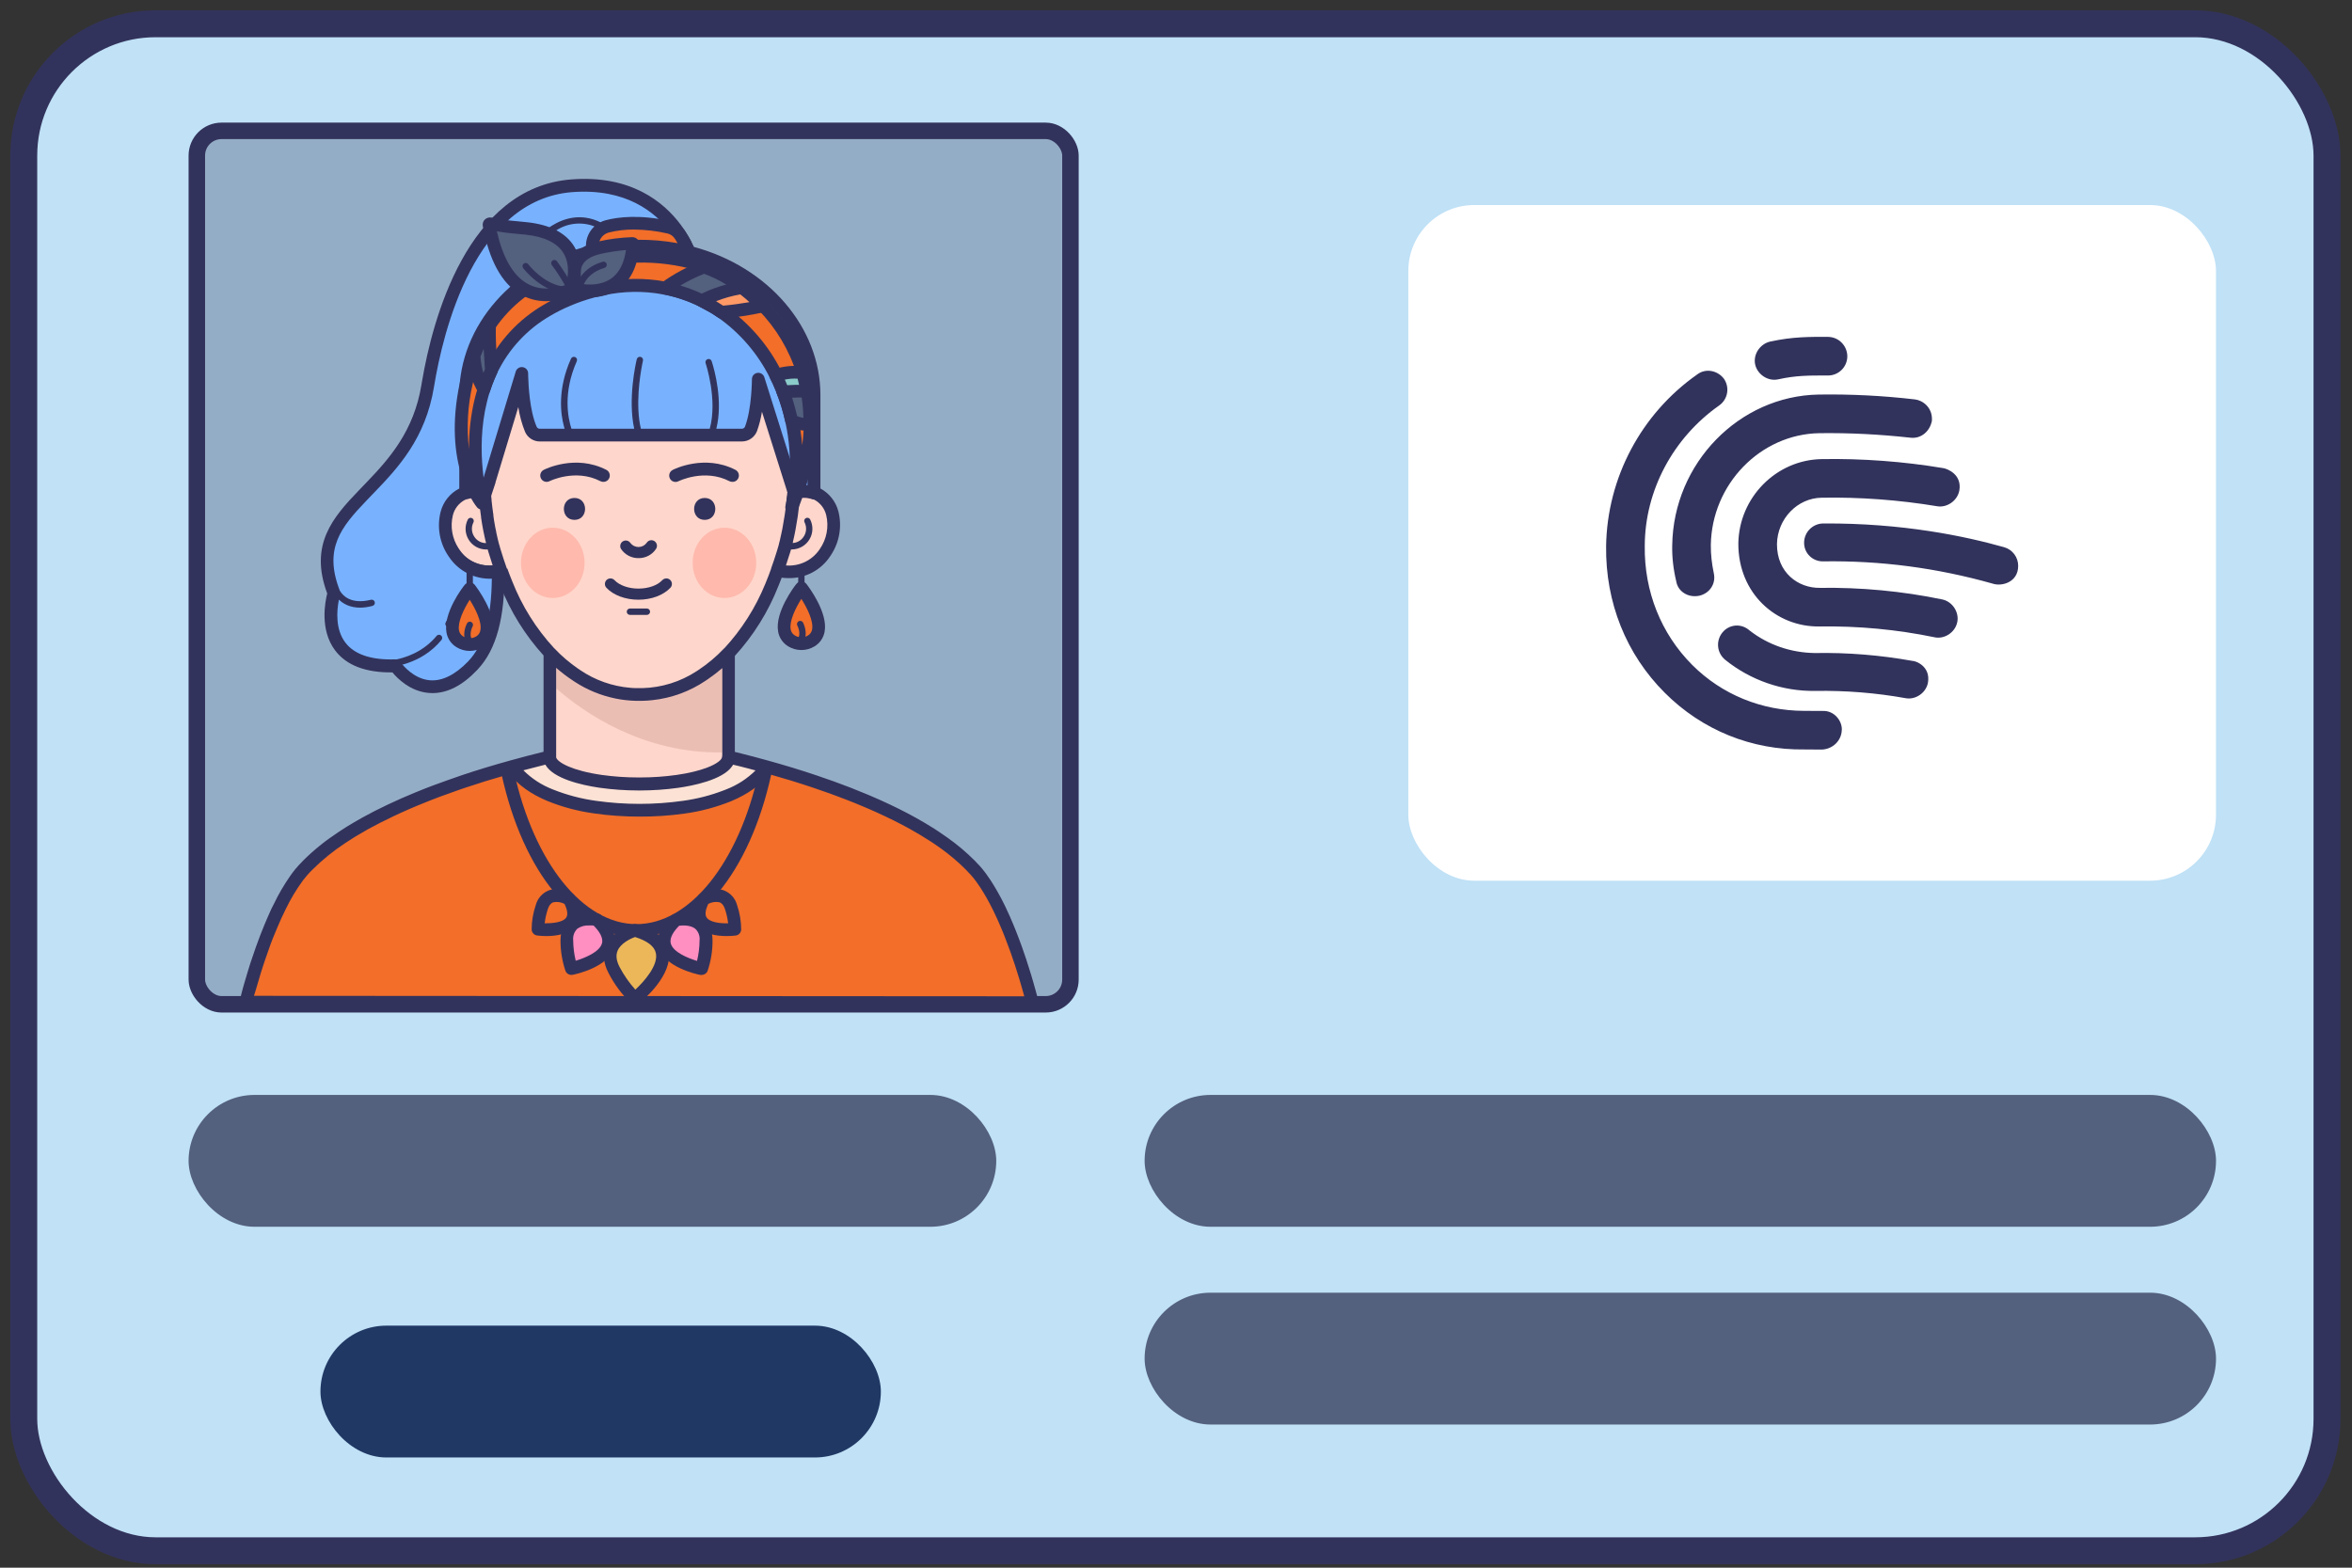<svg width="99" height="66" viewBox="0 0 99 66" fill="none" xmlns="http://www.w3.org/2000/svg">
<rect x="0" y="0" width="99" height="66" fill="#333333" stroke="none"/>
<rect x="1" y="1" width="96.948" height="64.288" rx="5.55" fill="#C0E1F6" stroke="#32335C" stroke-width="1.134"/>
<rect x="7.938" y="46.097" width="33.996" height="5.55" rx="2.775" fill="#53607E"/>
<rect x="13.488" y="55.81" width="23.589" height="5.55" rx="2.775" fill="#203864"/>
<rect x="48.179" y="46.097" width="45.097" height="5.55" rx="2.775" fill="#53607E"/>
<rect x="48.179" y="54.423" width="45.097" height="5.55" rx="2.775" fill="#53607E"/>
<rect x="59.279" y="8.632" width="33.996" height="28.446" rx="2.775" fill="white"/>
<g clip-path="url(#clip0_4_905)">
<path d="M75.938 22.851C75.938 23.3 76.302 23.634 76.721 23.634C79.168 23.596 81.528 23.909 83.886 24.574C84.248 24.694 84.949 24.528 84.949 23.82C84.949 23.465 84.716 23.139 84.356 23.037C82.735 22.58 80.108 22.017 76.751 22.038C76.304 22.038 75.938 22.401 75.938 22.851ZM73.17 22.882C73.163 24.986 74.763 26.405 76.595 26.375C78.217 26.349 79.843 26.502 81.423 26.828C81.833 26.921 82.291 26.637 82.384 26.197C82.473 25.787 82.193 25.329 81.753 25.236C80.055 24.884 78.311 24.724 76.6 24.749C75.687 24.762 74.79 24.105 74.796 22.906C74.813 21.843 75.656 20.966 76.677 20.954C78.272 20.924 79.937 21.047 81.538 21.313C81.948 21.385 82.397 21.085 82.474 20.64C82.584 19.967 81.961 19.734 81.8 19.709C80.137 19.429 78.376 19.298 76.682 19.328C74.756 19.359 73.197 20.951 73.17 22.882ZM72.499 26.629C72.215 26.981 72.266 27.489 72.615 27.777C73.682 28.639 75.034 29.109 76.409 29.088C77.683 29.067 78.962 29.169 80.207 29.393C80.616 29.474 81.07 29.181 81.151 28.741C81.269 28.059 80.647 27.822 80.495 27.823C79.144 27.581 77.763 27.467 76.382 27.493C75.372 27.476 74.424 27.15 73.644 26.544C73.292 26.229 72.784 26.28 72.499 26.629ZM70.387 22.953C70.374 23.444 70.434 23.969 70.556 24.474C70.627 24.91 71.068 25.181 71.534 25.079C71.97 24.974 72.237 24.568 72.136 24.128C72.052 23.722 72.008 23.339 72.012 22.943C72.05 20.39 74.095 18.281 76.572 18.237C77.854 18.22 79.116 18.284 80.42 18.428C80.864 18.479 81.236 18.157 81.318 17.712C81.355 17.145 80.916 16.849 80.602 16.815C79.256 16.658 77.9 16.59 76.547 16.611C73.204 16.669 70.438 19.498 70.387 22.953ZM74.502 14.382C74.092 14.479 73.782 14.908 73.879 15.352C73.976 15.762 74.412 16.067 74.849 15.97C75.577 15.809 76.119 15.805 76.936 15.809C77.385 15.814 77.753 15.454 77.757 15.005C77.757 14.56 77.398 14.188 76.949 14.183C76.202 14.179 75.457 14.172 74.502 14.382ZM71.429 15.771C69.079 17.423 67.645 20.121 67.604 22.997C67.575 25.36 68.446 27.543 70.076 29.169C71.647 30.74 73.735 31.586 75.957 31.552L76.685 31.557C77.137 31.54 77.51 31.188 77.523 30.739C77.527 30.731 77.527 30.722 77.527 30.714C77.527 30.304 77.175 29.914 76.735 29.931L75.935 29.927C74.156 29.922 72.483 29.249 71.226 27.991C69.913 26.674 69.206 24.895 69.231 22.987C69.235 20.637 70.438 18.424 72.361 17.072C72.729 16.814 72.818 16.31 72.56 15.941C72.3 15.602 71.798 15.483 71.429 15.771Z" fill="#32335C"/>
</g>
<rect x="8.285" y="5.509" width="36.772" height="36.772" rx="1.041" fill="#53607E" fill-opacity="0.4" stroke="#32335C" stroke-width="0.694"/>
<path fill-rule="evenodd" clip-rule="evenodd" d="M33.418 20.735L33.418 20.732C33.506 19.752 33.643 16.925 32.497 15.061C31.108 12.812 28.832 12.154 26.907 12.186C24.979 12.154 22.703 12.812 21.314 15.061C20.17 16.917 20.306 19.748 20.396 20.724V20.731C20.074 20.624 19.724 20.645 19.418 20.791C18.717 21.124 18.412 22.237 19.081 23.255C19.587 24.029 20.443 24.167 21.095 24.018C21.119 24.081 21.143 24.144 21.167 24.207C21.187 24.26 21.207 24.313 21.227 24.365L21.31 24.572C21.731 25.648 22.352 26.636 23.139 27.482C23.478 27.841 23.857 28.159 24.27 28.431C25.009 28.932 25.877 29.211 26.77 29.234H27.038C27.931 29.211 28.799 28.932 29.539 28.431C29.851 28.225 30.144 27.993 30.415 27.736C30.144 27.995 29.85 28.229 29.537 28.436C28.798 28.938 27.93 29.216 27.037 29.239H26.769C25.876 29.216 25.008 28.937 24.268 28.436C23.856 28.165 23.477 27.846 23.137 27.488V31.921C23.206 32.353 24.072 32.722 25.297 32.895C25.813 32.966 26.333 33.002 26.853 33.003H26.947C27.468 33.002 27.988 32.966 28.503 32.895C29.735 32.717 30.604 32.349 30.664 31.914V27.488L30.671 27.481C31.457 26.635 32.078 25.648 32.498 24.572L32.581 24.365C32.628 24.251 32.671 24.133 32.714 24.017C33.367 24.168 34.225 24.031 34.733 23.255C35.397 22.237 35.097 21.124 34.393 20.795C34.088 20.65 33.739 20.628 33.418 20.735ZM20.825 23.186C20.852 23.278 20.88 23.37 20.908 23.461C20.878 23.372 20.849 23.284 20.82 23.194C20.799 23.123 20.773 23.035 20.757 22.974L20.757 22.974L20.757 22.974C20.741 22.914 20.72 22.834 20.709 22.788C20.705 22.77 20.701 22.755 20.698 22.739L20.698 22.739C20.692 22.715 20.687 22.691 20.678 22.655C20.671 22.625 20.665 22.593 20.658 22.562C20.652 22.531 20.645 22.5 20.638 22.47C20.623 22.41 20.611 22.349 20.599 22.287L20.591 22.245C20.576 22.165 20.562 22.083 20.548 22C20.538 21.942 20.528 21.883 20.52 21.824C20.519 21.817 20.517 21.81 20.516 21.803L20.516 21.803C20.51 21.776 20.504 21.748 20.504 21.722C20.492 21.638 20.48 21.552 20.47 21.465C20.457 21.37 20.446 21.277 20.437 21.188C20.429 21.151 20.425 21.113 20.425 21.076C20.425 21.076 20.435 21.05 20.425 21.03C20.42 21.019 20.42 21.002 20.42 20.985C20.419 20.971 20.419 20.959 20.416 20.951C20.412 20.941 20.412 20.94 20.411 20.93C20.411 20.924 20.411 20.915 20.409 20.899L20.409 20.892L20.408 20.887C20.408 20.888 20.409 20.89 20.409 20.891C20.412 20.899 20.412 20.904 20.412 20.91C20.411 20.917 20.411 20.926 20.416 20.943C20.421 20.961 20.421 20.974 20.422 20.987C20.422 20.998 20.422 21.009 20.425 21.022C20.432 21.052 20.432 21.068 20.432 21.068C20.433 21.083 20.435 21.098 20.437 21.113C20.44 21.135 20.443 21.158 20.443 21.18C20.451 21.267 20.462 21.356 20.473 21.438L20.475 21.457C20.485 21.544 20.498 21.63 20.51 21.714C20.512 21.726 20.513 21.737 20.515 21.749C20.518 21.771 20.521 21.794 20.526 21.816C20.534 21.875 20.543 21.934 20.554 21.992C20.567 22.075 20.582 22.157 20.597 22.237L20.605 22.279C20.611 22.31 20.617 22.34 20.624 22.37C20.631 22.4 20.637 22.43 20.643 22.462C20.65 22.498 20.659 22.538 20.668 22.574C20.674 22.601 20.68 22.626 20.684 22.646C20.693 22.693 20.704 22.738 20.714 22.78L20.723 22.813C20.735 22.861 20.746 22.905 20.762 22.966C20.783 23.041 20.804 23.115 20.825 23.186ZM20.401 20.815C20.401 20.824 20.402 20.832 20.402 20.839C20.4 20.818 20.398 20.795 20.397 20.772C20.398 20.786 20.4 20.801 20.401 20.815Z" fill="#FFD6CB"/>
<g style="mix-blend-mode:multiply" opacity="0.15">
<path fill-rule="evenodd" clip-rule="evenodd" d="M30.396 27.757V31.677C27.062 31.729 24.592 30.012 23.413 28.986V27.754C23.678 28.007 23.966 28.236 24.273 28.436C25.013 28.937 25.881 29.216 26.774 29.239H27.042C27.935 29.216 28.803 28.937 29.543 28.436C29.847 28.236 30.133 28.008 30.396 27.757Z" fill="#7C3830"/>
</g>
<path d="M10.354 42.191C10.38 42.088 10.394 42.032 10.421 41.932L10.421 41.932C10.439 41.862 10.457 41.793 10.475 41.725C10.55 41.458 10.626 41.19 10.704 40.945L10.732 40.857C10.752 40.793 10.771 40.73 10.791 40.668C10.812 40.601 10.834 40.534 10.855 40.473C10.914 40.296 10.973 40.125 11.032 39.96C11.165 39.591 11.298 39.251 11.433 38.941C11.466 38.862 11.5 38.784 11.533 38.709L11.553 38.665C11.626 38.499 11.699 38.344 11.773 38.197C11.982 37.758 12.23 37.34 12.514 36.946C12.518 36.94 12.522 36.935 12.526 36.93L12.526 36.93C12.53 36.924 12.535 36.918 12.538 36.912C12.612 36.816 12.683 36.729 12.751 36.654L12.759 36.645C12.807 36.591 12.858 36.538 12.909 36.486L12.96 36.433C13.391 35.999 13.866 35.611 14.377 35.273L14.532 35.17C14.61 35.118 14.691 35.068 14.773 35.018C14.971 34.895 15.174 34.776 15.384 34.659C15.731 34.466 16.089 34.284 16.455 34.112C16.896 33.903 17.346 33.71 17.793 33.528L18.096 33.408C18.183 33.373 18.272 33.34 18.364 33.308C18.755 33.159 19.143 33.023 19.521 32.895C20.255 32.649 20.949 32.443 21.562 32.273C22.196 32.098 22.739 31.962 23.14 31.865C23.138 31.884 23.138 31.903 23.14 31.921C23.208 32.354 24.076 32.724 25.299 32.895C25.815 32.967 26.335 33.003 26.855 33.004H26.949C27.47 33.003 27.989 32.967 28.505 32.895C29.738 32.722 30.606 32.35 30.666 31.915C30.667 31.898 30.667 31.882 30.666 31.865C31.067 31.963 31.616 32.099 32.254 32.276C32.864 32.445 33.555 32.651 34.284 32.895C34.747 33.051 35.221 33.221 35.704 33.408C35.949 33.503 36.194 33.602 36.438 33.706L36.718 33.825L36.943 33.925C37.447 34.152 37.944 34.395 38.415 34.659C38.709 34.822 38.995 34.992 39.268 35.17L39.345 35.221C39.478 35.307 39.612 35.395 39.73 35.489C40.126 35.769 40.497 36.082 40.839 36.425C40.911 36.498 40.981 36.571 41.048 36.646C41.13 36.736 41.206 36.831 41.278 36.93V36.938C41.34 37.021 41.404 37.112 41.467 37.205C41.671 37.52 41.856 37.847 42.021 38.185C42.1 38.345 42.179 38.515 42.26 38.697C42.311 38.812 42.362 38.931 42.413 39.055C42.448 39.137 42.481 39.222 42.516 39.309L42.528 39.34C42.604 39.532 42.68 39.735 42.757 39.948C42.816 40.113 42.874 40.284 42.933 40.461C43.001 40.669 43.069 40.885 43.138 41.108L43.168 41.209L43.168 41.209C43.187 41.271 43.205 41.334 43.224 41.398L43.232 41.426C43.258 41.516 43.287 41.617 43.313 41.713C43.36 41.879 43.363 42.016 43.404 42.191H10.354Z" fill="#F26E29"/>
<g style="mix-blend-mode:soft-light" opacity="0.8">
<path d="M32.261 32.275C31.931 32.781 31.378 33.183 30.669 33.48C30.062 33.724 29.428 33.893 28.78 33.981C27.54 34.156 26.282 34.156 25.043 33.981C24.391 33.892 23.753 33.722 23.142 33.476C22.437 33.179 21.889 32.777 21.56 32.271C22.194 32.096 22.737 31.96 23.137 31.863C23.135 31.882 23.135 31.901 23.137 31.919C23.205 32.352 24.074 32.722 25.297 32.894C25.812 32.965 26.332 33.001 26.853 33.002H26.947C27.467 33.001 27.987 32.965 28.503 32.894C29.735 32.72 30.603 32.348 30.664 31.913C30.665 31.896 30.665 31.88 30.664 31.863C31.076 31.962 31.623 32.099 32.261 32.275Z" fill="white"/>
</g>
<path fill-rule="evenodd" clip-rule="evenodd" d="M27.052 11.925L26.917 11.926C25.445 11.899 22.735 12.259 21.11 14.927C20.077 16.605 20.043 18.988 20.12 20.294L20.126 20.397C19.846 20.371 19.561 20.42 19.302 20.543C18.91 20.743 18.624 21.103 18.516 21.529C18.353 22.174 18.477 22.857 18.856 23.403L18.882 23.442C19.271 24.016 19.925 24.354 20.62 24.339C20.722 24.337 20.823 24.328 20.924 24.312C20.943 24.364 20.963 24.417 20.983 24.469L21.066 24.678C21.488 25.749 22.1 26.735 22.872 27.587L22.879 27.595L22.879 31.65C22.417 31.763 21.95 31.886 21.478 32.016C20.749 32.218 20.077 32.422 19.424 32.642C19 32.789 18.617 32.923 18.259 33.057C18.229 33.067 18.2 33.078 18.172 33.089L17.889 33.198C17.821 33.225 17.753 33.252 17.685 33.28L17.489 33.359C17.097 33.519 16.708 33.69 16.329 33.87C15.944 34.052 15.577 34.238 15.243 34.425C15.013 34.554 14.809 34.673 14.623 34.788L14.56 34.827C14.497 34.866 14.435 34.905 14.377 34.945C14.322 34.979 14.267 35.016 14.218 35.05C13.693 35.394 13.204 35.789 12.759 36.232C12.718 36.279 12.677 36.321 12.638 36.36C12.608 36.391 12.579 36.42 12.552 36.45L12.543 36.462C12.473 36.537 12.398 36.628 12.315 36.737C12.31 36.743 12.306 36.749 12.302 36.756L12.289 36.774L12.216 36.876C11.953 37.252 11.721 37.65 11.523 38.065C11.458 38.184 11.405 38.298 11.356 38.41L11.298 38.543L11.244 38.665C11.221 38.717 11.199 38.77 11.177 38.824L11.132 38.929C11.013 39.214 10.894 39.526 10.775 39.858C10.716 40.024 10.656 40.198 10.597 40.376L10.575 40.442L10.53 40.576L10.412 40.959C10.368 41.1 10.324 41.25 10.28 41.404L10.213 41.64C10.192 41.723 10.17 41.808 10.148 41.893L10.148 41.893C10.125 41.981 10.102 42.069 10.079 42.157L10.043 42.29C10.032 42.335 10.032 42.413 10.021 42.459H43.806L43.702 42.104C43.702 42.104 43.619 41.791 43.576 41.642C43.555 41.562 43.532 41.482 43.509 41.405L43.486 41.323L43.399 41.03C43.365 40.925 43.333 40.821 43.301 40.719L43.301 40.719L43.301 40.719C43.265 40.602 43.229 40.488 43.192 40.376C43.133 40.198 43.073 40.024 43.014 39.858C42.935 39.642 42.858 39.432 42.781 39.241L42.769 39.208C42.734 39.119 42.7 39.034 42.665 38.952C42.614 38.826 42.562 38.706 42.51 38.588C42.443 38.441 42.382 38.308 42.324 38.185L42.266 38.065C42.096 37.719 41.906 37.384 41.697 37.06C41.67 37.022 41.644 36.983 41.617 36.944L41.617 36.944L41.617 36.943L41.616 36.943L41.616 36.943C41.579 36.888 41.541 36.832 41.498 36.774L41.487 36.76C41.4 36.642 41.317 36.541 41.246 36.463C41.176 36.386 41.102 36.307 41.028 36.233C40.675 35.879 40.292 35.556 39.884 35.267C39.751 35.171 39.618 35.08 39.494 34.999C39.466 34.981 39.438 34.961 39.413 34.946L39.324 34.888C39.083 34.734 38.827 34.582 38.542 34.424C38.089 34.172 37.6 33.929 37.046 33.68L36.818 33.58L36.747 33.549L36.538 33.459C36.298 33.358 36.056 33.26 35.795 33.158C35.342 32.982 34.873 32.813 34.364 32.642C33.705 32.42 33.017 32.211 32.32 32.018C31.903 31.902 31.529 31.805 31.219 31.727L30.931 31.655L30.932 27.613C31.716 26.754 32.337 25.758 32.763 24.675L32.848 24.464C32.866 24.416 32.884 24.369 32.902 24.321C32.998 24.333 33.095 24.339 33.191 24.339C33.899 24.354 34.564 24.002 34.95 23.409L34.981 23.362C35.334 22.824 35.447 22.162 35.291 21.536C35.182 21.109 34.895 20.75 34.503 20.55C34.256 20.432 33.984 20.382 33.716 20.401C33.8 19.12 33.791 16.648 32.731 14.929C31.132 12.339 28.538 11.924 27.052 11.925ZM21.275 32.639L21.455 32.588C21.81 33.047 22.341 33.427 23.037 33.72C23.67 33.977 24.333 34.153 25.009 34.245C25.641 34.336 26.279 34.38 26.917 34.379C27.553 34.382 28.189 34.34 28.819 34.251C29.488 34.159 30.144 33.985 30.771 33.732C31.475 33.438 32.012 33.053 32.369 32.59C32.997 32.767 33.616 32.957 34.211 33.157C34.713 33.325 35.173 33.491 35.619 33.665C35.874 33.764 36.112 33.861 36.348 33.961L36.625 34.079L36.844 34.176C37.384 34.419 37.86 34.656 38.3 34.9C38.606 35.072 38.882 35.236 39.142 35.405L39.289 35.501C39.388 35.566 39.488 35.636 39.59 35.71C39.972 35.982 40.33 36.286 40.66 36.618L40.661 36.619L40.661 36.619L40.661 36.619C40.728 36.687 40.796 36.757 40.861 36.831C40.937 36.914 41.007 37.001 41.073 37.092L41.085 37.107C41.15 37.194 41.206 37.277 41.261 37.361C41.459 37.667 41.637 37.984 41.796 38.311L41.824 38.367C41.871 38.463 41.918 38.565 41.969 38.676L42.031 38.813C42.081 38.927 42.131 39.043 42.182 39.166L42.215 39.247C42.237 39.302 42.26 39.357 42.282 39.414L42.294 39.446C42.368 39.632 42.444 39.834 42.52 40.047L42.564 40.169C42.608 40.294 42.651 40.422 42.694 40.552L42.735 40.676C42.79 40.843 42.844 41.015 42.898 41.192L42.928 41.295L43.006 41.56C43.013 41.584 43.02 41.608 43.026 41.632C43.041 41.685 43.057 41.739 43.072 41.794L43.113 41.944L10.69 41.924L10.766 41.679C10.833 41.442 10.899 41.217 10.964 41.01L11.051 40.734C11.056 40.718 11.061 40.702 11.066 40.686L11.067 40.684L11.067 40.684C11.083 40.636 11.098 40.59 11.114 40.543L11.149 40.438C11.196 40.3 11.242 40.165 11.289 40.036C11.413 39.672 11.547 39.335 11.681 39.03C11.713 38.953 11.747 38.877 11.779 38.805L11.839 38.667C11.893 38.548 11.95 38.428 12.014 38.3C12.216 37.878 12.455 37.475 12.73 37.096L12.757 37.059L12.778 37.032C12.842 36.952 12.897 36.882 12.941 36.834L12.961 36.812C13.018 36.746 13.085 36.679 13.152 36.612C13.571 36.195 14.032 35.821 14.527 35.497L14.68 35.397C14.756 35.347 14.832 35.298 14.914 35.248L14.982 35.206C15.144 35.107 15.319 35.005 15.514 34.896C15.838 34.72 16.193 34.539 16.569 34.361C17.001 34.156 17.447 33.962 17.896 33.785L17.985 33.748L18.283 33.631C18.34 33.608 18.398 33.586 18.456 33.565L18.563 33.525C18.814 33.431 19.077 33.337 19.358 33.24L19.604 33.157C20.14 32.976 20.69 32.806 21.275 32.639ZM22.031 32.43C22.34 32.347 22.649 32.268 22.955 32.192C23.288 32.79 24.508 33.052 25.155 33.152L25.264 33.168C25.792 33.241 26.324 33.278 26.857 33.279H26.952C27.485 33.278 28.017 33.241 28.544 33.168C29.136 33.085 30.416 32.84 30.817 32.258C30.831 32.237 30.845 32.215 30.857 32.194L30.857 32.194L30.862 32.185C30.86 32.188 30.859 32.191 30.857 32.194C31.044 32.236 31.259 32.291 31.499 32.354L31.801 32.435C31.451 32.783 31.032 33.054 30.572 33.232L30.461 33.275C29.909 33.488 29.333 33.635 28.747 33.715C27.533 33.886 26.302 33.886 25.088 33.715C24.459 33.629 23.842 33.465 23.252 33.228C22.792 33.048 22.374 32.775 22.025 32.425L22.031 32.43ZM23.41 28.115V31.89C23.469 32.096 24.09 32.45 25.34 32.626C25.843 32.696 26.351 32.731 26.86 32.731H26.952C27.46 32.731 27.968 32.696 28.471 32.626C29.005 32.55 29.424 32.443 29.733 32.328L29.76 32.318C30.17 32.161 30.375 31.993 30.391 31.878C30.391 31.852 30.395 31.827 30.401 31.803L30.402 28.127C30.212 28.291 30.013 28.445 29.806 28.587L29.702 28.657C29.033 29.11 28.265 29.39 27.466 29.476C27.323 29.492 27.18 29.502 27.035 29.505H26.774L26.766 29.505L26.764 29.505C26.616 29.501 26.47 29.491 26.325 29.474L26.189 29.456L26.111 29.445L25.999 29.425L25.909 29.408C25.302 29.285 24.722 29.048 24.198 28.708L24.128 28.661C23.876 28.496 23.636 28.314 23.41 28.115ZM26.781 12.463L26.907 12.464C28.257 12.443 30.751 12.768 32.259 15.212C33.329 16.948 33.226 19.647 33.149 20.599L33.139 20.71V20.728L33.383 20.748L33.143 20.742L33.143 20.744L33.139 20.744C33.133 20.804 33.127 20.856 33.122 20.899L33.105 21.034C33.104 21.042 33.104 21.049 33.105 21.057L33.096 21.159C33.075 21.351 33.055 21.517 33.028 21.694C33.001 21.87 32.972 22.042 32.941 22.204L32.926 22.286C32.915 22.341 32.903 22.395 32.892 22.447L32.858 22.602L32.84 22.679V22.691C32.831 22.728 32.822 22.764 32.813 22.798L32.786 22.899L32.786 22.914C32.768 22.986 32.749 23.049 32.728 23.113L32.7 23.205L32.675 23.283L32.67 23.299C32.609 23.496 32.541 23.701 32.459 23.926V23.939C32.427 24.029 32.394 24.119 32.361 24.207L32.336 24.271L32.212 24.581C31.803 25.584 31.217 26.506 30.481 27.302L30.505 27.274C30.494 27.283 30.484 27.292 30.474 27.302C30.149 27.646 29.785 27.951 29.39 28.212L29.325 28.255C28.643 28.702 27.851 28.95 27.035 28.97H26.774C26.747 28.97 26.72 28.968 26.694 28.967L26.625 28.964L26.525 28.956C25.774 28.893 25.049 28.637 24.423 28.212L24.333 28.151C23.973 27.904 23.64 27.62 23.341 27.303C23.333 27.295 23.325 27.287 23.316 27.28C22.564 26.462 21.969 25.512 21.562 24.477L21.481 24.274C21.467 24.238 21.453 24.201 21.439 24.164L21.356 23.941L21.332 23.927C21.239 23.666 21.149 23.392 21.065 23.113C21.055 23.082 21.045 23.044 21.035 23.008L21.035 23.007L21.025 22.972L20.997 22.877C20.992 22.859 20.987 22.84 20.982 22.819L20.952 22.696C20.95 22.688 20.948 22.681 20.947 22.673C20.945 22.668 20.944 22.662 20.943 22.656C20.938 22.635 20.933 22.613 20.927 22.586L20.914 22.531C20.905 22.493 20.897 22.454 20.889 22.415V22.402C20.876 22.347 20.864 22.291 20.853 22.23L20.845 22.193L20.793 21.894C20.787 21.858 20.782 21.821 20.777 21.784C20.777 21.782 20.778 21.781 20.779 21.781C20.781 21.78 20.783 21.779 20.777 21.767C20.768 21.75 20.768 21.731 20.768 21.714V21.679C20.764 21.652 20.76 21.624 20.756 21.596L20.724 21.362C20.716 21.297 20.708 21.229 20.701 21.159L20.693 21.091L20.691 21.057C20.692 21.049 20.692 21.04 20.691 21.032L20.677 20.908L20.677 20.86C20.676 20.849 20.674 20.838 20.672 20.825C20.669 20.797 20.665 20.765 20.665 20.727L20.664 20.706C20.662 20.686 20.658 20.666 20.652 20.647L20.646 20.566C20.568 19.586 20.476 16.932 21.537 15.212C23.001 12.841 25.394 12.464 26.781 12.463ZM33.699 20.945L33.673 20.949L33.658 21.072C33.656 21.086 33.654 21.097 33.653 21.104L33.645 21.204C33.625 21.39 33.605 21.558 33.583 21.709L33.573 21.773L33.566 21.817L33.566 21.818C33.541 21.974 33.512 22.151 33.483 22.308C33.472 22.367 33.461 22.425 33.449 22.482L33.431 22.568L33.427 22.587C33.41 22.664 33.396 22.727 33.379 22.796V22.81L33.366 22.861C33.545 22.852 33.712 22.76 33.816 22.61C33.945 22.433 33.966 22.2 33.871 22.003C33.831 21.941 33.849 21.858 33.911 21.818C33.973 21.779 34.056 21.797 34.096 21.858C34.237 22.127 34.228 22.449 34.072 22.708C33.917 22.968 33.637 23.128 33.335 23.131L33.34 23.134C33.325 23.134 33.31 23.133 33.295 23.132L33.276 23.2L33.256 23.266C33.233 23.341 33.214 23.4 33.191 23.464C33.158 23.572 33.122 23.686 33.081 23.805L33.071 23.804C33.626 23.855 34.165 23.605 34.483 23.15L34.508 23.113C34.797 22.697 34.895 22.177 34.776 21.684C34.709 21.407 34.526 21.171 34.274 21.037C34.108 20.957 33.924 20.924 33.741 20.94L33.699 20.945ZM19.531 21.033C19.669 20.967 19.819 20.933 19.971 20.933C20.033 20.933 20.095 20.94 20.155 20.953V20.983C20.159 20.998 20.159 21.011 20.159 21.022C20.16 21.033 20.16 21.043 20.163 21.054C20.167 21.068 20.169 21.08 20.169 21.089L20.17 21.105C20.172 21.142 20.176 21.178 20.182 21.215C20.185 21.247 20.188 21.279 20.192 21.311L20.214 21.497C20.224 21.588 20.236 21.675 20.25 21.765V21.796L20.262 21.868C20.266 21.899 20.271 21.929 20.275 21.959L20.304 22.129C20.313 22.178 20.322 22.227 20.331 22.277L20.335 22.299L20.342 22.337L20.387 22.552L20.422 22.711L20.455 22.845V22.859L20.456 22.865C20.265 22.865 20.085 22.771 19.976 22.612C19.848 22.435 19.827 22.202 19.922 22.006C19.962 21.944 19.944 21.861 19.882 21.821C19.82 21.781 19.737 21.799 19.697 21.861C19.556 22.129 19.565 22.451 19.721 22.711C19.876 22.971 20.156 23.131 20.459 23.134C20.481 23.134 20.504 23.133 20.527 23.131L20.535 23.131L20.547 23.13C20.543 23.13 20.539 23.13 20.535 23.131C20.532 23.131 20.53 23.131 20.527 23.131L20.527 23.131L20.566 23.265C20.62 23.447 20.677 23.625 20.736 23.8C20.166 23.853 19.613 23.587 19.299 23.11L19.27 23.068C19.002 22.659 18.915 22.157 19.031 21.68C19.097 21.403 19.279 21.167 19.531 21.033Z" fill="#32335C"/>
<path fill-rule="evenodd" clip-rule="evenodd" d="M30.857 32.194C30.859 32.191 30.86 32.188 30.862 32.185L30.857 32.194L30.857 32.194ZM20.535 23.131L20.547 23.13C20.543 23.13 20.539 23.13 20.535 23.131Z" fill="#32335C"/>
<g style="mix-blend-mode:multiply" opacity="0.15">
<path fill-rule="evenodd" clip-rule="evenodd" d="M24.605 23.696C24.605 24.512 24.006 25.175 23.267 25.175C22.528 25.175 21.929 24.512 21.929 23.696C21.929 22.879 22.528 22.217 23.267 22.217C24.006 22.217 24.605 22.879 24.605 23.696ZM31.831 23.696C31.831 24.512 31.232 25.175 30.493 25.175C29.754 25.175 29.155 24.512 29.155 23.696C29.155 22.879 29.754 22.217 30.493 22.217C31.232 22.217 31.831 22.879 31.831 23.696Z" fill="#FF1300"/>
</g>
<path d="M26.872 25.248C26.325 25.248 25.82 25.06 25.525 24.745C25.467 24.684 25.447 24.598 25.471 24.517C25.495 24.437 25.56 24.376 25.642 24.357C25.723 24.338 25.808 24.363 25.866 24.424C26.072 24.644 26.457 24.78 26.872 24.78C27.287 24.78 27.675 24.646 27.878 24.424C27.936 24.363 28.021 24.338 28.103 24.357C28.184 24.376 28.249 24.437 28.273 24.517C28.297 24.598 28.277 24.684 28.219 24.745C27.921 25.06 27.419 25.248 26.872 25.248Z" fill="#32335C"/>
<path d="M27.229 25.887H26.515C26.441 25.887 26.381 25.827 26.381 25.753C26.381 25.679 26.441 25.619 26.515 25.619H27.229C27.303 25.619 27.363 25.679 27.363 25.753C27.363 25.827 27.303 25.887 27.229 25.887Z" fill="#32335C"/>
<path d="M26.876 23.497C26.584 23.501 26.309 23.358 26.144 23.117C26.074 23.009 26.105 22.863 26.214 22.793C26.322 22.723 26.467 22.754 26.537 22.863C26.619 22.969 26.745 23.03 26.879 23.029C27.012 23.028 27.138 22.964 27.217 22.856C27.284 22.745 27.429 22.71 27.54 22.777C27.65 22.845 27.686 22.989 27.619 23.1C27.457 23.352 27.176 23.502 26.876 23.497Z" fill="#32335C"/>
<path d="M24.181 21.887C24.775 21.887 24.776 20.964 24.181 20.964C23.585 20.964 23.585 21.887 24.181 21.887Z" fill="#32335C"/>
<path d="M29.663 21.887C30.256 21.887 30.257 20.964 29.663 20.964C29.069 20.964 29.067 21.887 29.663 21.887Z" fill="#32335C"/>
<path d="M25.395 20.287C25.352 20.287 25.309 20.277 25.271 20.257C24.218 19.715 23.131 20.257 23.131 20.257C22.999 20.325 22.837 20.273 22.77 20.142C22.702 20.01 22.754 19.849 22.886 19.781C22.939 19.754 24.224 19.112 25.522 19.781C25.632 19.837 25.689 19.962 25.66 20.082C25.631 20.202 25.523 20.287 25.4 20.287H25.395Z" fill="#32335C"/>
<path d="M30.826 20.287C30.784 20.287 30.742 20.277 30.704 20.258C29.65 19.716 28.563 20.258 28.563 20.258C28.478 20.305 28.374 20.301 28.291 20.249C28.209 20.197 28.162 20.104 28.168 20.007C28.173 19.909 28.232 19.823 28.32 19.781C28.373 19.753 29.658 19.112 30.956 19.781C31.067 19.838 31.124 19.965 31.093 20.086C31.062 20.207 30.951 20.291 30.826 20.287Z" fill="#32335C"/>
<path d="M26.931 10.36C27.633 10.359 28.332 10.445 29.012 10.617C28.863 10.27 28.674 9.941 28.45 9.637C27.741 8.682 26.422 7.644 24.076 7.824C19.936 8.145 18.477 13.367 18.006 16.254C17.657 18.392 16.48 19.61 15.456 20.671C14.255 21.914 13.264 22.94 14.058 24.975C14.058 24.975 13.057 28.157 16.651 28.04C16.651 28.04 17.984 30.001 19.892 28.04C20.759 27.147 20.992 25.631 20.973 24.07C20.25 24.203 19.518 23.892 19.113 23.279C18.449 22.261 18.749 21.147 19.45 20.814C19.499 20.791 19.55 20.771 19.601 20.754V20.755C19.87 20.667 20.16 20.667 20.428 20.755L20.598 20.244L21.967 15.726C21.967 15.726 21.967 17.191 22.346 18.073C22.412 18.223 22.561 18.32 22.726 18.32H31.229C31.399 18.319 31.551 18.214 31.612 18.055C31.919 17.252 31.919 15.964 31.919 15.964L33.431 20.755C33.7 20.667 33.99 20.667 34.258 20.755V16.627C34.258 13.787 32.045 11.386 29.011 10.618C28.33 10.447 27.631 10.36 26.93 10.361C23.974 10.361 21.427 11.86 20.268 14.015C21.155 12.363 22.857 11.098 24.935 10.595C25.589 10.439 26.259 10.36 26.931 10.36Z" fill="#78B2FF"/>
<path fill-rule="evenodd" clip-rule="evenodd" d="M28.662 9.473C28.876 9.761 29.06 10.07 29.21 10.396C32.353 11.243 34.533 13.791 34.533 16.631V20.759C34.533 20.846 34.492 20.927 34.422 20.977C34.352 21.027 34.262 21.041 34.18 21.013C33.963 20.941 33.728 20.941 33.511 21.013C33.486 21.02 33.459 21.023 33.433 21.023C33.317 21.023 33.213 20.948 33.178 20.837L32.072 17.334C32.028 17.612 31.959 17.885 31.864 18.15C31.761 18.413 31.509 18.586 31.227 18.586H22.724C22.452 18.587 22.206 18.426 22.099 18.177C21.964 17.842 21.87 17.494 21.816 17.137L20.856 20.31V20.328L20.686 20.84C20.64 20.978 20.491 21.055 20.351 21.011C20.151 20.945 19.936 20.94 19.733 20.997L19.69 21.011C19.668 21.018 19.644 21.023 19.621 21.024C19.601 21.032 19.581 21.04 19.562 21.049C19.31 21.184 19.128 21.42 19.061 21.697C18.946 22.173 19.033 22.675 19.301 23.084L19.329 23.126C19.837 23.9 20.679 23.837 20.924 23.795C21.001 23.783 21.079 23.805 21.138 23.855C21.197 23.905 21.232 23.979 21.233 24.056C21.255 25.999 20.89 27.348 20.113 28.177L20.076 28.216C19.464 28.86 18.834 29.18 18.204 29.18C18.148 29.18 18.093 29.177 18.039 29.172C17.256 29.103 16.723 28.556 16.518 28.308C15.391 28.322 14.582 28.01 14.109 27.387C13.447 26.514 13.686 25.327 13.773 24.986C13.009 22.931 14.001 21.791 15.12 20.629L15.438 20.298C16.396 19.301 17.421 18.142 17.739 16.202L17.765 16.049C18.199 13.485 19.662 7.888 24.052 7.553C26.542 7.361 27.933 8.489 28.662 9.473ZM24.092 8.088C19.991 8.402 18.652 13.928 18.267 16.29C17.914 18.449 16.769 19.684 15.731 20.758L15.425 21.076C14.342 22.206 13.62 23.101 14.3 24.857L14.315 24.883C14.414 25.051 14.754 25.465 15.613 25.25C15.685 25.232 15.757 25.276 15.775 25.347C15.793 25.419 15.749 25.491 15.677 25.509C15.509 25.555 15.336 25.58 15.162 25.583C14.723 25.583 14.44 25.414 14.266 25.245L14.256 25.296C14.181 25.695 14.105 26.489 14.539 27.055C14.92 27.555 15.628 27.793 16.641 27.759L16.648 27.769C16.729 27.77 16.805 27.807 16.855 27.869L16.883 27.907C16.968 28.019 17.424 28.582 18.09 28.639C18.606 28.683 19.147 28.418 19.696 27.854C20.357 27.172 20.687 26.03 20.702 24.363C19.974 24.392 19.284 24.036 18.886 23.426C18.507 22.88 18.383 22.197 18.545 21.553C18.653 21.126 18.939 20.766 19.332 20.567V16.619C19.332 13.704 21.606 11.117 24.869 10.33C26.066 10.045 27.309 10.011 28.52 10.231C28.432 10.08 28.335 9.934 28.231 9.794C27.583 8.92 26.338 7.921 24.092 8.088ZM23.107 11.578C24.209 10.974 25.521 10.623 26.928 10.623C27.607 10.623 28.284 10.707 28.943 10.872C31.913 11.628 33.989 13.993 33.989 16.626V20.426C33.862 20.415 33.735 20.42 33.61 20.439L32.173 15.883C32.134 15.757 32.008 15.678 31.877 15.698C31.746 15.718 31.649 15.831 31.65 15.964C31.65 15.976 31.646 17.208 31.359 17.96L31.352 17.976C31.327 18.021 31.279 18.05 31.226 18.051L30.151 18.051C30.443 16.891 30.069 15.566 29.974 15.264L29.954 15.202C29.93 15.133 29.854 15.095 29.785 15.119C29.751 15.131 29.723 15.155 29.707 15.187C29.691 15.219 29.689 15.255 29.7 15.289C29.706 15.306 30.213 16.822 29.875 18.051L26.976 18.051C26.74 17.052 26.94 15.816 27.027 15.363L27.066 15.171C27.074 15.104 27.032 15.041 26.965 15.024C26.931 15.016 26.894 15.022 26.864 15.04C26.833 15.059 26.812 15.089 26.803 15.123L26.801 15.132C26.765 15.274 26.42 16.794 26.695 18.051L24.053 18.051C23.906 17.598 23.689 16.534 24.278 15.209C24.293 15.177 24.294 15.14 24.281 15.107C24.268 15.073 24.243 15.047 24.21 15.032C24.178 15.018 24.141 15.017 24.108 15.03C24.075 15.043 24.048 15.068 24.034 15.101C23.462 16.378 23.591 17.417 23.742 17.97L23.765 18.051L22.722 18.051C22.665 18.052 22.612 18.018 22.588 17.965C22.293 17.286 22.242 16.205 22.233 15.845L22.231 15.724C22.233 15.59 22.135 15.476 22.003 15.457C21.87 15.437 21.744 15.518 21.707 15.646L20.338 20.165V20.173L20.248 20.441C20.166 20.428 20.084 20.422 20.001 20.422L19.868 20.422L19.868 16.619C19.868 14.585 21.096 12.721 23.018 11.628L23.107 11.578Z" fill="#32335C"/>
<path fill-rule="evenodd" clip-rule="evenodd" d="M28.833 10.253C28.869 10.319 28.862 10.4 28.817 10.461C28.772 10.521 28.696 10.549 28.622 10.534C28.066 10.422 27.5 10.365 26.932 10.365C26.341 10.365 25.752 10.426 25.174 10.547C25.116 10.56 25.055 10.546 25.009 10.509C24.963 10.472 24.936 10.416 24.936 10.357C24.933 9.974 25.189 9.637 25.559 9.537C26.082 9.403 26.943 9.304 28.16 9.574C28.355 9.618 28.524 9.737 28.631 9.905C28.705 10.02 28.773 10.136 28.833 10.253Z" fill="#F26E29"/>
<path fill-rule="evenodd" clip-rule="evenodd" d="M28.215 9.309C28.477 9.369 28.705 9.528 28.851 9.754C28.909 9.843 28.964 9.935 29.017 10.028L29.068 10.121C29.154 10.278 29.14 10.47 29.032 10.613C28.926 10.758 28.744 10.828 28.568 10.791C27.463 10.57 26.325 10.575 25.223 10.804C25.191 10.811 25.159 10.815 25.126 10.815C24.871 10.815 24.663 10.608 24.663 10.352C24.662 10.032 24.797 9.737 25.021 9.531C24.487 9.325 23.878 9.386 23.391 9.713C23.082 9.905 22.81 10.151 22.588 10.439C22.561 10.476 22.517 10.497 22.472 10.494C22.443 10.495 22.416 10.486 22.393 10.47C22.364 10.449 22.344 10.418 22.338 10.383C22.334 10.353 22.339 10.323 22.352 10.298L22.362 10.283L22.363 10.281C22.415 10.213 23.65 8.577 25.272 9.356C25.34 9.322 25.411 9.294 25.486 9.274C26.021 9.132 26.93 9.024 28.215 9.309ZM31.196 12.949C30.833 12.494 30.33 12.172 29.764 12.035C29.69 12.02 29.618 12.068 29.603 12.142C29.588 12.216 29.635 12.288 29.709 12.303L29.758 12.316C29.938 12.365 30.579 12.572 30.98 13.115C31.006 13.149 31.046 13.169 31.089 13.169C31.118 13.167 31.145 13.156 31.168 13.137C31.196 13.116 31.215 13.084 31.221 13.049C31.226 13.014 31.217 12.978 31.196 12.949ZM19.308 25.359C19.375 25.385 19.409 25.459 19.386 25.527C19.277 25.805 19.146 26.073 18.994 26.33C18.971 26.372 18.927 26.398 18.879 26.398C18.831 26.398 18.787 26.372 18.763 26.331C18.739 26.289 18.739 26.237 18.764 26.196C18.908 25.951 19.033 25.694 19.137 25.429C19.166 25.364 19.242 25.333 19.308 25.359ZM18.5 26.725C18.547 26.733 18.587 26.765 18.604 26.81C18.62 26.855 18.612 26.906 18.582 26.943C17.737 27.969 16.519 28.112 15.964 28.12L15.914 28.12L15.863 28.12C15.759 28.118 15.688 28.112 15.671 28.111L15.671 28.111L15.67 28.111C15.596 28.103 15.543 28.037 15.551 27.963C15.558 27.894 15.615 27.843 15.683 27.842L15.768 27.847C16.093 27.86 17.486 27.853 18.375 26.773C18.405 26.736 18.453 26.718 18.5 26.725ZM25.621 9.79C25.969 9.703 26.326 9.661 26.684 9.664C27.16 9.668 27.634 9.724 28.098 9.83C28.224 9.86 28.332 9.937 28.402 10.046L28.432 10.091C28.462 10.137 28.491 10.188 28.52 10.237C27.423 10.038 26.299 10.047 25.205 10.262C25.238 10.037 25.401 9.851 25.621 9.79Z" fill="#32335C"/>
<path d="M26.788 39.438C24.245 39.438 22.022 36.754 21.112 32.599C21.08 32.454 21.171 32.312 21.316 32.28C21.46 32.248 21.603 32.339 21.635 32.484C22.475 36.323 24.547 38.906 26.788 38.906C29.029 38.906 31.099 36.327 31.941 32.484C31.972 32.339 32.115 32.248 32.26 32.28C32.404 32.312 32.495 32.454 32.464 32.599C31.553 36.754 29.325 39.438 26.788 39.438Z" fill="#32335C"/>
<path fill-rule="evenodd" clip-rule="evenodd" d="M26.73 39.169C26.73 39.169 25.191 39.59 25.848 40.843C26.076 41.285 26.374 41.687 26.73 42.034C26.73 42.034 29.339 39.936 26.73 39.169Z" fill="#EBB759"/>
<path fill-rule="evenodd" clip-rule="evenodd" d="M26.552 42.231C26.601 42.275 26.664 42.3 26.73 42.3C26.793 42.301 26.854 42.28 26.903 42.24C27.05 42.121 28.342 41.048 28.14 40.029C28.039 39.517 27.59 39.14 26.81 38.911C26.763 38.897 26.712 38.897 26.664 38.911C26.628 38.92 25.797 39.154 25.514 39.805C25.361 40.163 25.395 40.547 25.615 40.966C25.857 41.436 26.173 41.863 26.552 42.231ZM25.998 40.02C26.129 39.716 26.521 39.522 26.73 39.449H26.733C27.259 39.616 27.554 39.846 27.608 40.135C27.709 40.639 27.126 41.308 26.743 41.664C26.485 41.377 26.263 41.059 26.082 40.717C25.941 40.445 25.913 40.218 25.998 40.02Z" fill="#32335C"/>
<path fill-rule="evenodd" clip-rule="evenodd" d="M25.114 38.722C25.114 38.722 23.854 38.454 23.86 39.594C23.86 39.995 23.924 40.394 24.05 40.776C24.05 40.776 26.7 40.24 25.114 38.722Z" fill="#FF8EC1"/>
<path fill-rule="evenodd" clip-rule="evenodd" d="M23.799 40.87C23.838 40.974 23.938 41.044 24.049 41.044C24.07 41.045 24.092 41.043 24.112 41.038C24.266 41.008 25.618 40.711 25.86 39.877C25.976 39.452 25.797 38.998 25.307 38.53C25.27 38.494 25.224 38.47 25.173 38.46L25.17 38.459C25.078 38.442 24.42 38.319 23.969 38.686C23.795 38.827 23.592 39.1 23.592 39.596C23.592 40.029 23.662 40.459 23.799 40.87ZM24.305 39.095C24.455 38.996 24.632 38.949 24.811 38.962H24.812C24.87 38.959 24.928 38.961 24.986 38.966C25.203 39.185 25.409 39.47 25.337 39.72C25.233 40.079 24.626 40.329 24.233 40.447C24.165 40.165 24.129 39.876 24.127 39.586C24.107 39.404 24.173 39.222 24.305 39.095Z" fill="#32335C"/>
<path fill-rule="evenodd" clip-rule="evenodd" d="M28.461 38.722C28.461 38.722 29.721 38.454 29.715 39.594C29.715 39.996 29.65 40.395 29.523 40.776C29.523 40.776 26.875 40.24 28.461 38.722Z" fill="#FF8EC1"/>
<path fill-rule="evenodd" clip-rule="evenodd" d="M29.472 41.044C29.489 41.046 29.507 41.046 29.524 41.044C29.637 41.049 29.742 40.981 29.784 40.876C29.923 40.465 29.993 40.035 29.992 39.602C29.995 39.105 29.789 38.826 29.615 38.692C29.155 38.32 28.486 38.451 28.411 38.466C28.36 38.476 28.314 38.5 28.277 38.535C27.787 39.004 27.601 39.457 27.724 39.883C27.966 40.717 29.318 41.014 29.472 41.044ZM28.237 39.729C28.164 39.478 28.374 39.188 28.587 38.973H28.588C28.757 38.951 29.08 38.949 29.266 39.101C29.4 39.228 29.467 39.41 29.446 39.594C29.444 39.883 29.408 40.172 29.339 40.454C28.947 40.337 28.341 40.087 28.237 39.729Z" fill="#32335C"/>
<path fill-rule="evenodd" clip-rule="evenodd" d="M23.965 37.858C23.965 37.858 23.091 37.332 22.804 38.187C22.7 38.489 22.646 38.805 22.645 39.124C22.645 39.124 24.761 39.398 23.965 37.858Z" fill="#F26E29"/>
<path fill-rule="evenodd" clip-rule="evenodd" d="M22.609 39.385C22.739 39.401 22.869 39.409 22.999 39.409C23.398 39.409 23.99 39.335 24.267 38.939C24.481 38.637 24.46 38.23 24.203 37.735C24.181 37.691 24.146 37.654 24.104 37.628C24.049 37.596 23.561 37.315 23.101 37.485C22.83 37.592 22.626 37.822 22.552 38.103C22.438 38.433 22.38 38.779 22.378 39.128C22.382 39.259 22.48 39.367 22.609 39.385ZM23.83 38.635C23.691 38.833 23.256 38.873 22.927 38.873V38.872C22.95 38.669 22.994 38.468 23.059 38.274C23.137 38.044 23.248 38.001 23.285 37.988C23.448 37.953 23.618 37.977 23.764 38.056C23.858 38.254 23.929 38.492 23.83 38.635Z" fill="#32335C"/>
<path fill-rule="evenodd" clip-rule="evenodd" d="M29.61 37.858C29.61 37.858 30.482 37.332 30.77 38.187C30.873 38.489 30.927 38.805 30.93 39.124C30.93 39.124 28.814 39.398 29.61 37.858Z" fill="#F26E29"/>
<path fill-rule="evenodd" clip-rule="evenodd" d="M29.309 38.941C29.586 39.335 30.176 39.408 30.578 39.408C30.707 39.409 30.837 39.402 30.966 39.387C31.096 39.37 31.194 39.261 31.198 39.13C31.196 38.781 31.137 38.435 31.025 38.105C30.95 37.823 30.745 37.594 30.475 37.487C30.008 37.317 29.526 37.598 29.472 37.63C29.43 37.656 29.395 37.693 29.372 37.737C29.116 38.229 29.095 38.636 29.309 38.941ZM29.747 38.633C29.646 38.49 29.719 38.252 29.811 38.054C29.957 37.977 30.125 37.953 30.287 37.986C30.29 37.987 30.293 37.989 30.297 37.99C30.341 38.011 30.442 38.058 30.515 38.272C30.581 38.467 30.625 38.668 30.649 38.872C30.323 38.88 29.887 38.833 29.747 38.633Z" fill="#32335C"/>
<path fill-rule="evenodd" clip-rule="evenodd" d="M19.36 27.025C18.454 26.471 19.771 24.785 19.771 24.785C19.771 24.785 21.086 26.47 20.183 27.025C19.93 27.176 19.614 27.176 19.36 27.025Z" fill="#F26E29"/>
<path fill-rule="evenodd" clip-rule="evenodd" d="M19.221 27.25C19.387 27.352 19.577 27.405 19.771 27.404C19.966 27.405 20.157 27.352 20.323 27.25C20.549 27.116 20.705 26.888 20.749 26.628C20.896 25.826 20.076 24.743 19.983 24.621C19.931 24.557 19.854 24.519 19.771 24.52C19.689 24.52 19.612 24.557 19.561 24.621C19.462 24.738 18.646 25.817 18.793 26.628C18.838 26.889 18.994 27.116 19.221 27.25ZM19.319 26.534C19.258 26.195 19.515 25.652 19.771 25.251C20.004 25.619 20.289 26.172 20.222 26.527C20.207 26.639 20.14 26.738 20.042 26.795C19.875 26.895 19.667 26.895 19.5 26.795C19.403 26.739 19.337 26.643 19.319 26.534Z" fill="#32335C"/>
<path d="M19.771 27.15C19.729 27.15 19.69 27.13 19.664 27.096C19.397 26.742 19.643 26.272 19.654 26.252C19.674 26.206 19.718 26.176 19.768 26.173C19.818 26.17 19.865 26.195 19.891 26.239C19.916 26.282 19.916 26.335 19.889 26.378C19.889 26.386 19.715 26.719 19.878 26.934C19.9 26.963 19.909 26.998 19.904 27.034C19.899 27.069 19.88 27.1 19.852 27.122C19.829 27.139 19.8 27.149 19.771 27.15Z" fill="#32335C"/>
<path d="M19.771 24.918C19.698 24.918 19.638 24.858 19.638 24.784V24.101C19.638 24.027 19.698 23.967 19.771 23.967C19.845 23.967 19.905 24.027 19.905 24.101V24.79C19.902 24.861 19.843 24.918 19.771 24.918Z" fill="#32335C"/>
<path fill-rule="evenodd" clip-rule="evenodd" d="M33.32 26.985C32.414 26.431 33.731 24.745 33.731 24.745C33.731 24.745 35.046 26.431 34.142 26.985C33.889 27.137 33.573 27.137 33.32 26.985Z" fill="#F26E29"/>
<path fill-rule="evenodd" clip-rule="evenodd" d="M33.181 27.214C33.347 27.314 33.538 27.367 33.732 27.367C33.927 27.367 34.117 27.314 34.283 27.213C34.51 27.078 34.666 26.85 34.71 26.591C34.858 25.788 34.037 24.704 33.944 24.584C33.893 24.518 33.815 24.48 33.732 24.48C33.65 24.48 33.572 24.518 33.521 24.584C33.422 24.701 32.607 25.788 32.753 26.591C32.797 26.851 32.954 27.079 33.181 27.214ZM33.731 25.213C33.732 25.213 33.732 25.213 33.732 25.212H33.731C33.731 25.213 33.731 25.213 33.731 25.213ZM33.281 26.495C33.22 26.157 33.475 25.615 33.731 25.213C33.965 25.581 34.246 26.134 34.184 26.495C34.168 26.605 34.102 26.702 34.005 26.756C33.838 26.857 33.629 26.857 33.462 26.756C33.365 26.702 33.298 26.605 33.281 26.495Z" fill="#32335C"/>
<path d="M33.682 27.112C33.653 27.112 33.625 27.102 33.602 27.085C33.574 27.064 33.555 27.032 33.55 26.997C33.545 26.962 33.554 26.926 33.575 26.898C33.74 26.681 33.566 26.344 33.565 26.341C33.541 26.299 33.541 26.247 33.566 26.206C33.59 26.164 33.635 26.138 33.683 26.139C33.732 26.139 33.776 26.165 33.8 26.207C33.811 26.227 34.057 26.697 33.789 27.052C33.766 27.088 33.726 27.11 33.682 27.112Z" fill="#32335C"/>
<path d="M33.731 24.88C33.658 24.88 33.598 24.82 33.598 24.746V24.057C33.598 23.983 33.658 23.923 33.731 23.923C33.805 23.923 33.865 23.983 33.865 24.057V24.746C33.865 24.82 33.805 24.88 33.731 24.88Z" fill="#32335C"/>
<path fill-rule="evenodd" clip-rule="evenodd" d="M33.323 21.358C33.674 19.739 33.549 18.053 32.963 16.504C32.936 16.433 32.908 16.37 32.879 16.294C32.809 16.127 32.733 15.962 32.653 15.802C32.126 14.736 31.339 13.819 30.365 13.137C30.22 13.037 30.073 12.943 29.92 12.856C29.796 12.784 29.669 12.723 29.539 12.654C29.056 12.415 28.544 12.241 28.015 12.137H27.982L27.937 12.129C27.089 11.973 26.218 11.986 25.375 12.167L25.28 12.186C24.885 12.273 24.497 12.39 24.12 12.538C24.04 12.569 23.962 12.601 23.886 12.634C23.587 12.759 23.297 12.905 23.019 13.07C22.003 13.658 21.189 14.539 20.684 15.598C20.604 15.768 20.531 15.939 20.467 16.111C20.44 16.181 20.415 16.254 20.392 16.326C20.384 16.349 20.376 16.373 20.369 16.396C20.321 16.543 20.28 16.689 20.244 16.834C19.684 19.065 20.288 21.192 20.288 21.192C20.288 21.192 18.892 19.528 19.619 16.145C19.639 16.054 19.66 15.961 19.683 15.867C19.719 15.717 19.761 15.563 19.806 15.407C19.852 15.25 19.897 15.114 19.949 14.973C19.961 14.938 19.975 14.904 19.988 14.869C20.148 14.457 20.354 14.064 20.601 13.697C21.328 12.651 22.354 11.849 23.545 11.395C23.783 11.3 24.025 11.216 24.271 11.145C24.72 11.014 25.178 10.919 25.641 10.86H25.679C26.921 10.701 28.182 10.806 29.381 11.168C29.465 11.193 29.548 11.221 29.63 11.251C29.777 11.303 29.919 11.361 30.057 11.422C30.294 11.527 30.523 11.65 30.741 11.79C30.908 11.89 31.069 12 31.224 12.119C31.327 12.195 31.44 12.286 31.564 12.387C31.727 12.521 31.906 12.693 32.091 12.884C32.863 13.677 33.438 14.639 33.77 15.694C33.796 15.777 33.82 15.862 33.842 15.947C33.897 16.151 33.943 16.362 33.976 16.582C34.206 17.889 34.086 19.477 33.323 21.358Z" fill="#F26E29"/>
<path fill-rule="evenodd" clip-rule="evenodd" d="M33.245 21.614C33.27 21.622 33.296 21.626 33.322 21.626C33.43 21.63 33.529 21.569 33.574 21.471C34.28 19.725 34.509 18.067 34.255 16.543C34.215 16.312 34.167 16.09 34.112 15.885C34.088 15.791 34.064 15.704 34.037 15.617C33.695 14.521 33.099 13.522 32.297 12.7C32.125 12.522 31.941 12.348 31.751 12.185C31.628 12.079 31.508 11.983 31.398 11.901C31.236 11.778 31.068 11.663 30.894 11.558C30.666 11.412 30.427 11.283 30.179 11.174C30.027 11.105 29.881 11.046 29.734 10.996C29.648 10.963 29.561 10.934 29.475 10.909C28.241 10.536 26.942 10.427 25.663 10.59H25.62C25.143 10.651 24.671 10.75 24.209 10.884C23.952 10.96 23.699 11.046 23.458 11.143C22.143 11.67 21.11 12.473 20.39 13.543C20.13 13.929 19.914 14.343 19.747 14.777L19.709 14.876C19.673 14.973 19.645 15.063 19.615 15.158C19.598 15.212 19.58 15.268 19.561 15.328C19.506 15.494 19.463 15.652 19.427 15.8C19.404 15.896 19.383 15.991 19.361 16.085C18.61 19.555 20.021 21.288 20.082 21.36C20.164 21.456 20.301 21.482 20.411 21.423C20.522 21.364 20.577 21.236 20.544 21.115L20.544 21.114C20.528 21.058 19.972 19.007 20.503 16.895C20.537 16.753 20.577 16.611 20.624 16.468C20.63 16.45 20.636 16.431 20.647 16.403C20.667 16.334 20.691 16.267 20.717 16.201C20.778 16.035 20.849 15.869 20.924 15.71C21.408 14.701 22.186 13.861 23.154 13.301C23.424 13.141 23.703 13 23.992 12.88C24.064 12.847 24.138 12.817 24.216 12.787C24.582 12.644 24.958 12.53 25.342 12.446L25.429 12.43C26.238 12.255 27.073 12.242 27.887 12.391L27.927 12.399H27.947H27.962C28.166 12.439 28.367 12.491 28.566 12.553C28.86 12.645 29.147 12.759 29.423 12.896C29.438 12.903 29.452 12.911 29.467 12.918C29.567 12.97 29.663 13.019 29.787 13.09C29.929 13.17 30.068 13.258 30.211 13.357C31.148 14.014 31.905 14.896 32.412 15.921C32.498 16.084 32.568 16.245 32.632 16.399C32.642 16.424 32.652 16.45 32.663 16.475C32.68 16.516 32.696 16.558 32.712 16.601C33.28 18.102 33.401 19.735 33.06 21.304C33.032 21.44 33.112 21.574 33.245 21.614ZM25.718 11.123C26.086 11.079 26.456 11.056 26.826 11.056C27.673 11.037 28.517 11.148 29.33 11.385C29.409 11.409 29.488 11.436 29.567 11.464C29.701 11.512 29.834 11.566 29.968 11.629C30.193 11.727 30.41 11.844 30.616 11.976L30.629 11.985C30.787 12.08 30.939 12.183 31.085 12.295C31.104 12.31 31.123 12.325 31.142 12.341C31.227 12.41 31.316 12.483 31.409 12.562C31.586 12.715 31.759 12.877 31.919 13.044C32.663 13.804 33.217 14.73 33.534 15.746C33.559 15.826 33.582 15.908 33.605 15.991C33.658 16.179 33.703 16.385 33.739 16.599C33.854 17.308 33.863 18.029 33.767 18.74C33.701 17.936 33.521 17.144 33.232 16.391C33.204 16.317 33.174 16.244 33.143 16.173C33.077 16.009 32.998 15.838 32.909 15.663C32.362 14.557 31.546 13.607 30.535 12.898C30.379 12.791 30.218 12.683 30.073 12.607C30.022 12.58 29.973 12.554 29.926 12.529C29.837 12.48 29.753 12.435 29.671 12.397C29.168 12.15 28.634 11.97 28.084 11.861H28.057H28.043L28 11.853C27.121 11.692 26.218 11.705 25.344 11.891L25.235 11.912C24.825 12.002 24.423 12.124 24.031 12.276C23.947 12.308 23.865 12.342 23.789 12.375C23.479 12.506 23.179 12.657 22.89 12.829C21.829 13.444 20.978 14.365 20.449 15.471C20.366 15.648 20.291 15.827 20.224 16.007C20.195 16.083 20.168 16.159 20.147 16.227C20.144 16.235 20.141 16.243 20.138 16.25C20.13 16.27 20.123 16.288 20.123 16.304C20.071 16.454 20.026 16.607 19.989 16.76C19.817 17.463 19.733 18.186 19.741 18.91C19.635 18.003 19.685 17.084 19.89 16.194C19.898 16.161 19.906 16.126 19.914 16.091C19.926 16.038 19.939 15.982 19.953 15.926C19.986 15.786 20.028 15.635 20.073 15.477C20.107 15.342 20.154 15.201 20.207 15.057C20.213 15.038 20.22 15.019 20.228 14.999C20.233 14.988 20.237 14.976 20.242 14.963C20.395 14.569 20.591 14.194 20.827 13.843C21.486 12.869 22.436 12.128 23.651 11.641C23.876 11.55 24.113 11.469 24.354 11.398C24.787 11.271 25.229 11.179 25.677 11.123H25.718Z" fill="#32335C"/>
<path fill-rule="evenodd" clip-rule="evenodd" d="M31.571 12.394C31.134 12.528 30.513 12.723 29.92 12.869C29.319 12.521 28.664 12.275 27.981 12.143C28.491 11.773 29.048 11.474 29.638 11.253C30.027 11.388 30.4 11.568 30.748 11.788C31.04 11.966 31.316 12.168 31.571 12.394Z" fill="#53607E"/>
<path fill-rule="evenodd" clip-rule="evenodd" d="M29.787 13.093C29.827 13.117 29.874 13.13 29.921 13.13C29.942 13.13 29.964 13.128 29.985 13.123C30.598 12.972 31.23 12.776 31.653 12.643C31.745 12.613 31.814 12.536 31.834 12.441C31.853 12.346 31.819 12.248 31.746 12.185C31.479 11.951 31.192 11.741 30.888 11.557C30.524 11.326 30.135 11.137 29.728 10.994C29.669 10.973 29.604 10.973 29.545 10.994C28.932 11.223 28.353 11.534 27.824 11.919C27.738 11.981 27.697 12.089 27.72 12.193C27.744 12.297 27.826 12.377 27.931 12.398C28.584 12.525 29.211 12.76 29.787 13.093ZM29.959 12.576C29.541 12.343 29.099 12.157 28.64 12.02C28.959 11.828 29.293 11.663 29.64 11.527C29.977 11.651 30.3 11.811 30.603 12.004L30.616 12.014C30.753 12.095 30.884 12.185 31.01 12.281C30.69 12.379 30.323 12.485 29.959 12.576Z" fill="#32335C"/>
<path fill-rule="evenodd" clip-rule="evenodd" d="M32.098 12.886C31.524 13.008 30.943 13.094 30.359 13.144C30.214 13.043 30.067 12.95 29.915 12.863C29.79 12.791 29.663 12.729 29.533 12.661C30.064 12.389 30.636 12.205 31.226 12.116C31.329 12.193 31.443 12.284 31.566 12.384C31.734 12.528 31.914 12.694 32.098 12.886Z" fill="#FF9966"/>
<path fill-rule="evenodd" clip-rule="evenodd" d="M30.212 13.363C30.257 13.394 30.31 13.411 30.364 13.411L30.389 13.414C30.983 13.362 31.574 13.272 32.157 13.146C32.252 13.125 32.327 13.054 32.355 12.962C32.383 12.869 32.358 12.769 32.291 12.699C32.119 12.521 31.935 12.347 31.745 12.184C31.622 12.078 31.502 11.982 31.391 11.899C31.334 11.857 31.263 11.839 31.193 11.85C30.571 11.943 29.968 12.137 29.409 12.425C29.321 12.473 29.267 12.567 29.271 12.668C29.274 12.768 29.333 12.858 29.424 12.901C29.438 12.909 29.453 12.916 29.467 12.924C29.567 12.975 29.664 13.025 29.788 13.095C29.93 13.175 30.069 13.264 30.212 13.363ZM30.437 12.868C30.338 12.801 30.239 12.739 30.141 12.681C30.471 12.552 30.812 12.456 31.161 12.394C31.236 12.453 31.315 12.517 31.396 12.587L31.545 12.721C31.178 12.784 30.786 12.837 30.437 12.868Z" fill="#32335C"/>
<path fill-rule="evenodd" clip-rule="evenodd" d="M20.683 15.598C20.603 15.768 20.531 15.939 20.467 16.11C20.44 16.181 20.414 16.253 20.392 16.326C20.384 16.348 20.376 16.372 20.369 16.395C20.11 15.965 19.967 15.475 19.954 14.973C19.966 14.938 19.98 14.903 19.993 14.868C20.153 14.456 20.359 14.063 20.606 13.696C20.572 14.153 20.65 14.953 20.683 15.598Z" fill="#53607E"/>
<path fill-rule="evenodd" clip-rule="evenodd" d="M20.146 16.542C20.195 16.617 20.279 16.662 20.369 16.662L20.408 16.665C20.511 16.649 20.595 16.576 20.625 16.476C20.63 16.458 20.637 16.439 20.648 16.411C20.668 16.343 20.692 16.276 20.717 16.209C20.779 16.043 20.85 15.877 20.924 15.716C20.945 15.675 20.954 15.629 20.95 15.582C20.941 15.403 20.929 15.211 20.915 15.018C20.876 14.585 20.862 14.149 20.872 13.715C20.881 13.594 20.807 13.483 20.693 13.443C20.578 13.404 20.452 13.446 20.384 13.546C20.124 13.932 19.908 14.346 19.74 14.78C19.727 14.815 19.714 14.851 19.702 14.885C19.69 14.918 19.685 14.953 19.687 14.987C19.699 15.537 19.857 16.074 20.146 16.542ZM20.344 15.699C20.279 15.475 20.239 15.244 20.224 15.011L20.224 15.011C20.23 14.997 20.235 14.982 20.242 14.966C20.278 14.872 20.317 14.78 20.358 14.69C20.365 14.811 20.373 14.932 20.381 15.053C20.393 15.22 20.404 15.386 20.412 15.545C20.389 15.596 20.365 15.648 20.344 15.699Z" fill="#32335C"/>
<path fill-rule="evenodd" clip-rule="evenodd" d="M33.989 16.582C33.646 16.584 33.303 16.56 32.964 16.509C32.937 16.438 32.909 16.375 32.88 16.299C32.81 16.132 32.734 15.967 32.653 15.807C33.014 15.681 33.4 15.642 33.779 15.694C33.804 15.777 33.829 15.862 33.851 15.947C33.911 16.151 33.951 16.362 33.989 16.582Z" fill="#8BCBC9"/>
<path fill-rule="evenodd" clip-rule="evenodd" d="M32.922 16.774C33.249 16.822 33.58 16.847 33.91 16.849L33.991 16.855C34.069 16.853 34.143 16.818 34.193 16.757C34.242 16.697 34.263 16.618 34.25 16.541C34.21 16.31 34.162 16.088 34.107 15.883C34.083 15.79 34.059 15.703 34.032 15.616C34.002 15.518 33.919 15.446 33.818 15.43C33.396 15.371 32.967 15.414 32.564 15.554C32.492 15.579 32.433 15.634 32.404 15.705C32.375 15.777 32.377 15.857 32.412 15.926C32.498 16.089 32.567 16.25 32.631 16.404C32.636 16.415 32.64 16.425 32.645 16.436C32.667 16.491 32.69 16.547 32.71 16.603C32.744 16.694 32.825 16.76 32.922 16.774ZM33.661 16.309C33.495 16.301 33.323 16.286 33.153 16.265H33.154C33.145 16.242 33.135 16.219 33.127 16.197C33.098 16.126 33.067 16.053 33.034 15.981C33.209 15.945 33.389 15.932 33.569 15.941C33.571 15.95 33.575 15.959 33.578 15.968C33.584 15.984 33.59 16.001 33.59 16.017C33.614 16.111 33.638 16.209 33.661 16.309Z" fill="#32335C"/>
<path fill-rule="evenodd" clip-rule="evenodd" d="M34.084 17.844C33.819 17.89 33.546 17.835 33.319 17.689C33.231 17.284 33.111 16.887 32.962 16.5C33.297 16.469 33.633 16.46 33.969 16.474C34.052 16.926 34.091 17.384 34.084 17.844Z" fill="#53607E"/>
<path fill-rule="evenodd" clip-rule="evenodd" d="M33.182 17.919C33.395 18.056 33.644 18.128 33.897 18.128C33.972 18.13 34.047 18.125 34.122 18.114C34.252 18.093 34.347 17.979 34.345 17.847C34.351 17.37 34.31 16.893 34.223 16.424C34.201 16.303 34.098 16.213 33.974 16.206C33.626 16.193 33.278 16.202 32.931 16.234C32.847 16.241 32.771 16.288 32.727 16.359C32.682 16.43 32.673 16.518 32.703 16.597C32.848 16.97 32.964 17.354 33.049 17.745C33.066 17.82 33.115 17.883 33.182 17.919ZM33.817 17.588C33.724 17.579 33.634 17.555 33.55 17.515H33.552C33.492 17.254 33.422 16.997 33.342 16.743C33.476 16.735 33.61 16.735 33.743 16.735C33.786 17.017 33.81 17.303 33.817 17.588Z" fill="#32335C"/>
<path fill-rule="evenodd" clip-rule="evenodd" d="M24.367 12.207C24.546 12.235 26.49 12.628 26.642 10.28C26.642 10.253 26.622 10.249 26.597 10.249C26.135 10.265 25.676 10.324 25.225 10.427C23.677 10.786 24.278 12.033 24.346 12.191C24.35 12.199 24.358 12.205 24.367 12.207Z" fill="#53607E"/>
<path fill-rule="evenodd" clip-rule="evenodd" d="M24.346 12.475C24.504 12.501 24.663 12.514 24.823 12.515C25.29 12.531 25.748 12.386 26.122 12.105C26.595 11.729 26.862 11.122 26.915 10.3C26.921 10.22 26.894 10.14 26.839 10.081C26.779 10.017 26.694 9.982 26.606 9.984C26.123 10.001 25.643 10.062 25.172 10.169C24.608 10.3 24.228 10.556 24.04 10.931C23.91 11.19 23.815 11.634 24.1 12.283V12.299C24.14 12.394 24.227 12.46 24.329 12.475H24.346ZM25.782 11.684C25.478 11.926 25.041 12.024 24.541 11.962H24.544C24.39 11.565 24.44 11.312 24.512 11.167C24.625 10.943 24.884 10.781 25.285 10.688C25.636 10.611 25.991 10.557 26.348 10.526C26.274 11.056 26.086 11.442 25.782 11.684Z" fill="#32335C"/>
<path fill-rule="evenodd" clip-rule="evenodd" d="M24 12.221C23.732 12.268 21.324 13.414 20.585 9.464C20.577 9.425 20.612 9.409 20.651 9.416C21.147 9.513 21.649 9.579 22.153 9.612C24.787 9.895 24.127 11.958 24.027 12.196C24.022 12.208 24.012 12.218 24 12.221Z" fill="#53607E"/>
<path fill-rule="evenodd" clip-rule="evenodd" d="M21.877 12.376C22.216 12.579 22.604 12.684 22.998 12.68C23.328 12.676 23.656 12.621 23.969 12.516L24.047 12.492C24.153 12.474 24.241 12.402 24.28 12.302C24.298 12.265 24.692 11.247 24.179 10.392C23.827 9.807 23.155 9.458 22.181 9.355C22.007 9.336 21.869 9.322 21.749 9.312C21.397 9.285 21.047 9.234 20.702 9.161C20.596 9.138 20.484 9.169 20.405 9.245C20.335 9.315 20.304 9.415 20.321 9.512C20.59 10.954 21.113 11.917 21.877 12.376ZM22.153 11.916C21.583 11.572 21.164 10.839 20.914 9.738C21.245 9.796 21.436 9.814 21.693 9.838L21.701 9.838L22.125 9.879C22.917 9.964 23.459 10.228 23.72 10.66C24.02 11.16 23.887 11.764 23.818 11.998H23.808L23.799 12.001C23.495 12.096 22.803 12.314 22.153 11.916Z" fill="#32335C"/>
<path d="M23.866 12.338C22.832 12.338 22.055 11.331 22.02 11.285C21.976 11.226 21.987 11.142 22.046 11.097C22.105 11.052 22.19 11.064 22.234 11.123C22.234 11.133 22.936 12.03 23.811 12.069C23.64 11.754 23.446 11.451 23.231 11.163C23.201 11.126 23.193 11.076 23.209 11.031C23.226 10.986 23.266 10.954 23.313 10.946C23.36 10.938 23.408 10.956 23.439 10.993C23.705 11.354 23.943 11.735 24.151 12.132C24.171 12.171 24.171 12.219 24.151 12.258C24.13 12.297 24.091 12.323 24.047 12.328C23.987 12.335 23.926 12.338 23.866 12.338Z" fill="#32335C"/>
<path d="M24.367 12.34H24.358C24.285 12.334 24.23 12.271 24.235 12.198C24.235 12.163 24.302 11.338 25.369 11.019C25.44 10.998 25.514 11.038 25.535 11.109C25.546 11.143 25.542 11.18 25.525 11.211C25.508 11.242 25.48 11.266 25.446 11.276C24.562 11.544 24.509 12.189 24.501 12.213C24.497 12.284 24.439 12.34 24.367 12.34Z" fill="#32335C"/>
<defs>
<clipPath id="clip0_4_905">
<rect width="17.345" height="17.345" fill="white" transform="translate(67.605 31.527) rotate(-90)"/>
</clipPath>
</defs>
</svg>
